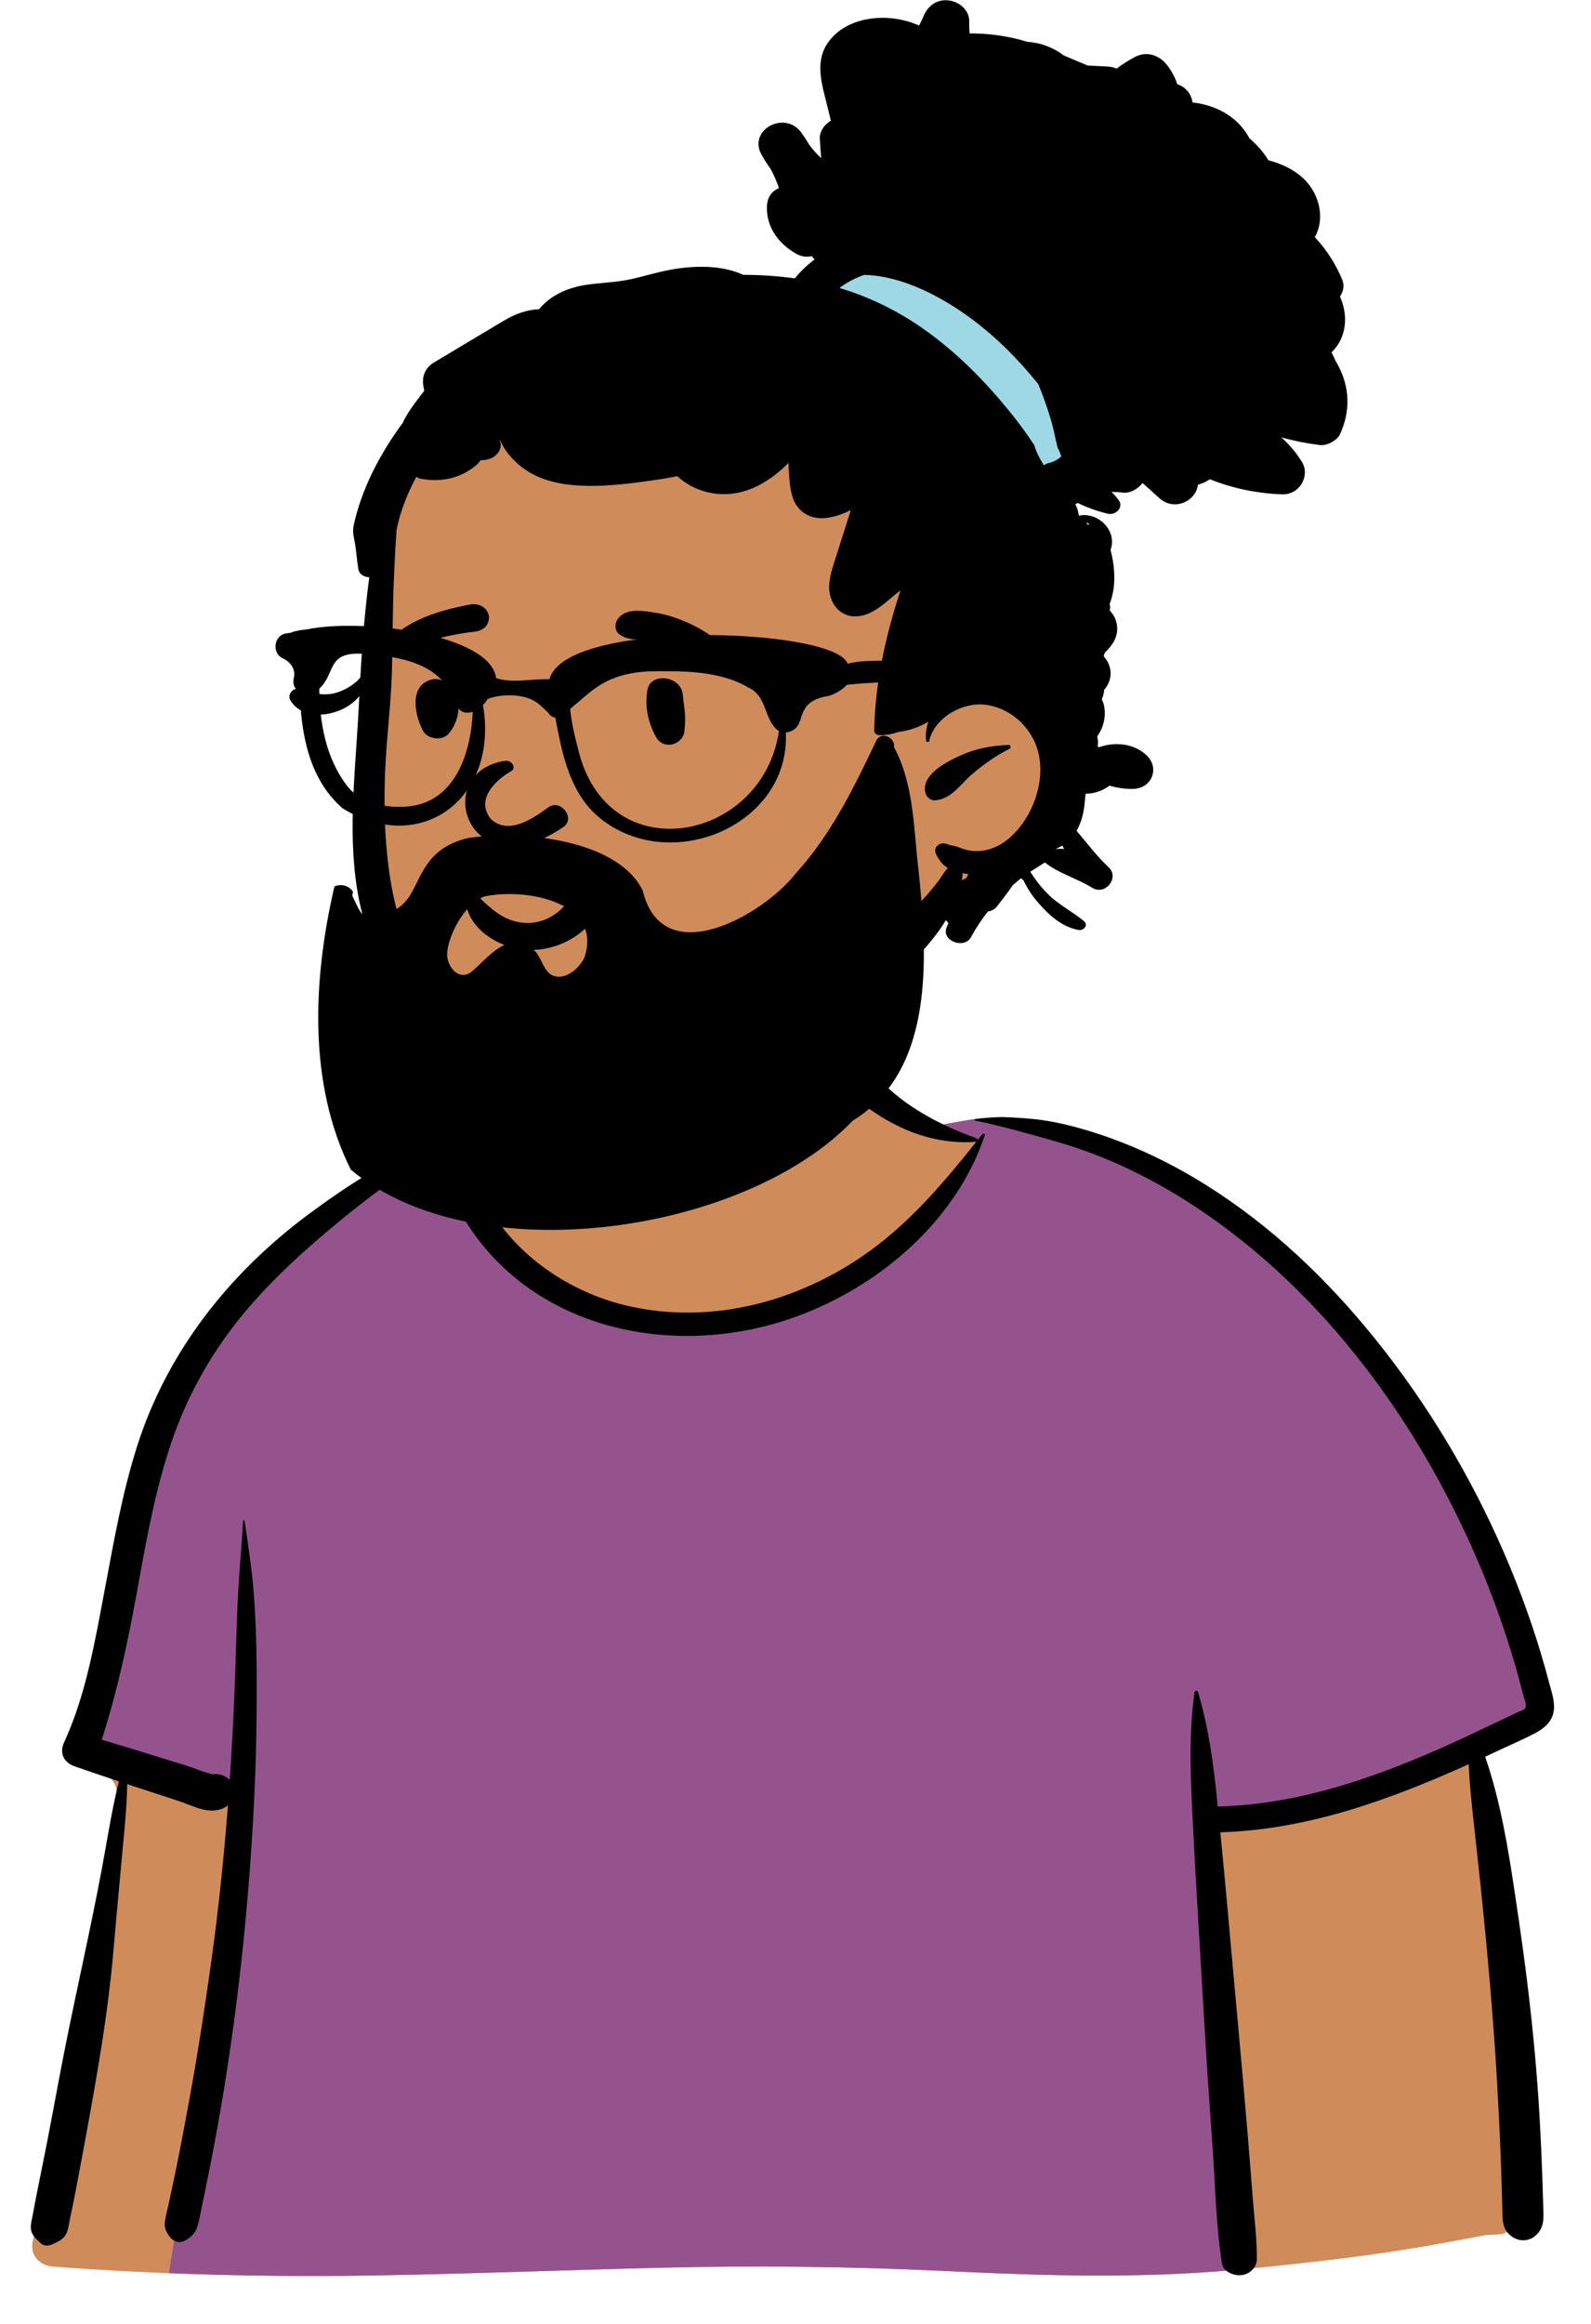 <svg width="200" height="292" viewBox="0 0 200 292" fill="none" xmlns="http://www.w3.org/2000/svg">
<path fill-rule="evenodd" clip-rule="evenodd" d="M10.689 251.233C11.675 246.077 12.578 240.907 13.399 235.725C13.789 233.266 14.169 230.803 14.511 228.337C14.75 226.609 15.115 224.634 13.846 223.354C12.06 221.553 10.438 220.011 10.22 217.431C10.014 215.003 10.9 212.357 11.454 210.001C12.616 205.059 14.062 200.179 15.661 195.344C17.285 190.433 19.065 185.568 20.871 180.712C22.56 176.171 24.183 171.59 26.382 167.234C30.556 158.968 37.617 152.846 46.344 148.758C48.514 147.742 52.941 144.112 55.208 143.3C57.293 142.553 57.285 144.734 59.337 143.913C60.977 143.256 62.504 142.38 63.423 140.913C64.42 139.32 66.92 137.092 67.301 135.238C68.107 131.307 67.234 127.962 70.261 125.004C72.95 122.377 76.562 120.578 80.301 119.612C88.525 117.486 99.493 118.972 104.454 126.052C106.824 129.433 107.652 133.519 110.85 136.279C113.643 138.688 113.018 140.335 116.634 141.577C116.839 141.647 122.391 140.544 122.596 140.614C126.553 139.83 130.334 142.026 133.964 143.3C139.375 145.199 144.528 147.671 149.368 150.609C159.128 156.534 167.487 164.227 174.379 172.932C181.328 181.709 186.719 191.547 190.558 201.83C191.49 204.327 192.328 206.855 193.066 209.408C193.48 210.836 193.922 212.318 193.418 213.78C193.007 214.977 192.091 215.868 191.015 216.586C189.557 217.559 186.633 218.192 186.69 220.149C186.733 221.637 187.278 223.204 187.544 224.674C187.861 226.426 188.121 228.188 188.381 229.947C189.564 237.954 190.485 246.006 190.893 254.081C191.294 262.032 191.627 270.146 191.031 278.094C190.992 278.619 190.823 279.1 190.551 279.506C190.805 279.596 190.825 280.035 190.508 280.097C190.287 280.141 190.066 280.184 189.844 280.228C189.384 280.55 188.81 280.748 188.15 280.767C187.702 280.78 187.255 280.799 186.808 280.82C182.089 281.734 177.37 282.597 172.59 283.251C166.778 284.046 160.95 284.693 155.104 285.22C143.09 286.302 131.171 285.943 119.142 285.36C107.131 284.778 95.127 284.642 83.104 284.931C71.071 285.221 59.041 285.706 47.005 285.905C33.558 286.126 20.131 285.786 6.723 284.796C4.884 284.66 3.747 283.305 4.109 281.613C6.282 271.479 8.744 261.411 10.689 251.233Z" fill="#D08B5B"/>
<path fill-rule="evenodd" clip-rule="evenodd" d="M133.964 143.3L133.702 143.206C130.152 141.922 126.458 139.849 122.597 140.614C122.46 140.567 119.948 141.042 118.227 141.343L119.86 142.922L122.743 143.436C112.798 158.641 101.037 166.244 87.458 166.244C73.879 166.244 63.576 158.641 56.547 143.436L55.588 143.19C55.47 143.215 55.344 143.252 55.209 143.3C52.941 144.112 48.515 147.741 46.344 148.758C37.617 152.846 30.556 158.968 26.383 167.234C24.257 171.445 22.669 175.866 21.04 180.257L20.872 180.712C19.066 185.568 17.285 190.433 15.661 195.344C14.133 199.968 12.743 204.635 11.608 209.356L11.455 210C10.901 212.357 10.015 215.003 10.22 217.431C10.298 218.35 10.554 219.137 10.932 219.852L30.601 226.408L21.231 285.617C29.814 285.958 38.406 286.046 47.005 285.905C59.042 285.706 71.071 285.221 83.105 284.931C94.764 284.65 106.404 284.77 118.051 285.308L121.008 285.449C132.405 285.976 143.712 286.246 155.104 285.22L155.88 285.149V285.149L155.88 276.488L151.879 228.262L172.159 224.725L192.066 215.768C192.668 215.21 193.15 214.56 193.419 213.78C193.885 212.426 193.54 211.055 193.159 209.725L193.067 209.408C192.328 206.855 191.491 204.327 190.559 201.83C186.72 191.547 181.328 181.709 174.38 172.932C167.488 164.227 159.129 156.534 149.368 150.609C144.528 147.671 139.376 145.199 133.964 143.3Z" fill="#95538E"/>
<path fill-rule="evenodd" clip-rule="evenodd" d="M126.348 140.365C125.105 140.314 123.837 140.501 122.596 140.614C122.488 140.624 122.447 140.778 122.569 140.802C124.789 141.231 126.985 141.819 129.166 142.416L130.099 142.672C132.558 143.346 134.945 144.041 137.325 144.94C142.07 146.731 146.575 149.149 150.722 151.927C166.691 162.623 178.249 178.817 185.542 195.584C187.523 200.137 189.201 204.804 190.56 209.549C190.891 210.703 191.202 211.862 191.497 213.025C191.583 213.366 191.961 214.239 191.754 214.588C191.571 214.896 190.86 215.087 190.529 215.247L189.414 215.783C187.239 216.821 183.616 218.529 183.252 218.695L182.686 218.953C173.416 223.163 163.512 226.733 153.082 226.98L153 226.155V226.155C152.535 221.593 151.925 217.006 150.593 212.584C150.521 212.347 150.195 212.427 150.165 212.638C149.423 217.873 149.66 223.149 149.919 228.408C150.377 237.722 150.986 247.032 151.527 256.343C151.798 261 152.148 265.655 152.464 270.31C152.781 274.975 152.884 279.751 153.607 284.378C153.768 285.409 155.071 285.969 156.059 285.861C157.151 285.74 157.991 284.849 157.996 283.827C158.01 281.132 157.644 278.405 157.441 275.717C157.248 273.163 157.041 270.61 156.829 268.057C156.053 258.741 155.161 249.435 154.336 240.122C154.043 236.819 153.728 233.519 153.402 230.22C164.452 229.89 174.775 226.098 184.623 221.668C184.765 224.666 185.11 227.659 185.443 230.645C186.373 238.977 187.194 247.307 187.807 255.665C188.118 259.886 188.343 264.113 188.54 268.34C188.636 270.418 188.715 272.496 188.775 274.575C188.796 275.267 188.814 275.96 188.83 276.653L188.864 278.241C188.891 279.247 189.002 280.178 189.915 280.911C190.843 281.654 192.096 281.694 193.015 280.911C194.244 279.862 194.027 278.433 193.99 277.024C193.96 275.836 193.923 274.649 193.881 273.461C193.796 271.086 193.688 268.711 193.556 266.337C193.095 258.039 192.174 249.773 190.969 241.541L190.499 238.364C189.622 232.456 188.658 226.414 186.696 220.724C187.46 220.372 188.221 220.017 188.98 219.661C190.327 219.03 191.718 218.437 193.027 217.74C194.065 217.187 194.961 216.429 195.25 215.31C195.572 214.063 195.079 212.699 194.752 211.483L194.723 211.376C194.402 210.151 194.056 208.931 193.692 207.717C192.212 202.793 190.383 197.965 188.243 193.254C183.957 183.824 178.424 174.865 171.667 166.765C165.584 159.474 158.398 152.861 149.976 147.902C145.859 145.478 141.471 143.487 136.83 142.079C134.662 141.421 132.302 140.849 130.031 140.614C128.806 140.487 127.579 140.414 126.348 140.365ZM104.316 125.422C102.838 123.952 99.902 125.473 100.612 127.419C102.28 131.999 104.938 136.177 109.086 139.186C112.985 142.015 117.634 143.853 122.641 143.461C122.679 143.457 122.713 143.448 122.742 143.435L122.311 143.978C118.923 148.223 115.35 152.409 111.043 155.879C102.267 162.948 90.318 166.762 78.78 164.049C69.703 161.915 61.705 155.265 59.353 146.79C59.69 146.93 60.091 146.978 60.531 146.889C62.413 146.51 64.276 144.677 65.489 143.362C66.802 141.94 67.828 140.404 68.579 138.668C69.955 135.491 70.396 131.401 68.518 128.323C68.286 127.944 67.751 128.156 67.706 128.527L67.634 129.105C67.272 131.989 66.821 134.779 65.353 137.408C64.635 138.695 63.774 139.951 62.726 141.028C62.165 141.605 61.557 142.156 60.9 142.639C60.261 143.11 59.486 143.45 58.913 143.991L58.808 144.095L58.805 144.076C58.66 142.934 57.796 142.431 56.95 142.463C56.132 142.493 55.17 142.827 54.798 142.987L54.763 143.002C49.053 145.541 43.795 148.851 38.846 152.523C28.612 160.116 20.945 170.043 17.229 181.733C15.406 187.47 14.36 193.382 13.255 199.266L12.575 202.871C11.544 208.303 10.393 213.842 8.066 218.895C7.464 220.203 7.928 221.428 9.404 221.942C11.247 222.584 13.097 223.206 14.949 223.82C14.04 227.436 13.485 231.177 12.803 234.81C11.354 242.534 9.579 250.209 8.057 257.922C7.279 261.866 6.576 265.823 5.799 269.768C5.425 271.667 5.034 273.564 4.654 275.463C4.449 276.487 4.264 277.514 4.068 278.539L4.034 278.709C3.922 279.25 3.782 279.809 3.942 280.35C4.125 280.968 4.646 281.404 5.11 281.846C5.492 282.211 6.044 282.213 6.513 282.014L6.667 281.948C7.503 281.586 8.158 281.224 8.455 280.35C8.642 279.797 8.71 279.174 8.833 278.604C9.068 277.511 9.291 276.416 9.502 275.319C9.924 273.123 10.335 270.926 10.738 268.727L11.113 266.668C12.402 259.572 13.625 252.432 14.244 245.261C14.518 242.079 14.809 238.901 15.103 235.721L15.323 233.337C15.602 230.318 15.942 227.224 15.991 224.165L17.098 224.529V224.529L22.505 226.3V226.3C23.845 226.738 25.551 227.638 26.994 227.474C27.7 227.394 28.238 227.188 28.654 226.814C28.156 233.322 27.482 239.819 26.584 246.283C25.767 252.165 24.861 258.038 23.791 263.885C23.262 266.781 22.717 269.673 22.126 272.558C21.83 274.001 21.525 275.441 21.211 276.88C21.054 277.599 20.867 278.317 20.745 279.041C20.605 279.87 20.852 280.38 21.352 281.062C21.762 281.622 22.583 281.91 23.249 281.523C24.131 281.011 24.591 280.567 24.85 279.633C25.086 278.786 25.229 277.9 25.412 277.042C25.748 275.457 26.074 273.87 26.388 272.28C27.045 268.957 27.65 265.626 28.191 262.284C30.097 250.513 31.306 238.642 31.917 226.753C32.219 220.887 32.312 215.016 32.258 209.144C32.231 206.134 32.125 203.115 31.895 200.113C31.662 197.074 31.178 194.096 30.746 191.086C30.731 190.98 30.569 190.974 30.562 191.086C30.358 194.46 30.037 197.831 29.88 201.214C29.73 204.443 29.664 207.676 29.544 210.906C29.388 215.151 29.171 219.399 28.883 223.644C28.362 223.116 27.576 222.811 26.791 222.93C25.652 222.709 24.427 222.156 23.341 221.82L19.25 220.553V220.553C17.099 219.888 14.948 219.227 12.79 218.586C14.72 212.571 16.041 206.467 17.17 200.274L17.674 197.488C18.67 192.006 19.745 186.521 21.55 181.212C23.447 175.63 26.287 170.441 30.054 165.741C33.767 161.11 38.285 157.032 42.936 153.217C46.918 149.952 51.178 147.004 55.24 143.828C55.197 144.038 55.188 144.27 55.225 144.525C56.089 150.38 59.386 155.833 63.981 159.888C73.212 168.036 86.876 169.727 98.691 165.906C110.12 162.21 120.224 153.457 123.794 142.626C123.855 142.441 123.587 142.367 123.48 142.504C123.281 142.755 123.082 143.006 122.883 143.258C122.897 143.158 122.841 143.049 122.708 143.002C118.542 141.512 114.452 139.398 111.33 136.409C109.808 134.952 108.48 133.301 107.432 131.521C106.929 130.668 106.478 129.785 106.118 128.872L106.027 128.636C105.591 127.493 105.226 126.327 104.316 125.422Z" fill="black"/>
<path fill-rule="evenodd" clip-rule="evenodd" d="M48.004 77.214C48.584 70.25 47.685 62.951 50.578 56.331C55.62 45.349 69.761 41.687 80.723 37.506C85.115 36.301 99.892 36.133 105.035 34.539C116.673 30.93 119.453 26.63 128.701 33.501C130.262 34.675 131.238 35.951 131.951 37.694L131.922 37.701C132.125 38.428 131.907 39.153 131.449 39.707C135.458 43.512 137.136 49.216 135.079 54.281C128.365 67.462 128.681 74.588 130.844 88.758C133.669 101.986 127.214 106.818 116.523 114.016C116.959 114.8 117.049 115.841 116.481 116.532C104.12 132.66 80.811 140.36 60.84 132.174C52.734 128.824 49.115 120.81 47.05 113.578C44.644 105.48 43.904 96.948 45.863 88.699C46.653 84.884 47.682 81.097 48.004 77.214Z" fill="#D08B5B"/>
<path fill-rule="evenodd" clip-rule="evenodd" d="M136.544 57.459L129.194 62.005L102.883 36.253L111.639 29.855C111.639 29.855 127.524 40.755 130.647 43.631C133.77 46.508 136.544 57.459 136.544 57.459Z" fill="#9FD8E5"/>
<path fill-rule="evenodd" clip-rule="evenodd" d="M119.31 0.061C117.81 -0.149 116.676 0.716 116.137 1.934L116.109 2C115.936 2.414 115.743 2.817 115.536 3.214C111.781 1.503 106.423 1.943 104.047 5.406C102.351 7.88 103.385 10.815 104.025 13.438L104.444 15.167C103.633 15.646 103.021 16.504 103.05 17.393L103.054 17.461L103.224 19.871C102.683 19.362 102.187 18.807 101.746 18.215C101.441 17.697 101.111 17.187 100.758 16.693C98.677 13.787 94.004 16.313 95.722 19.425C96.051 20.025 96.422 20.594 96.82 21.142C97.269 21.951 97.637 22.782 97.92 23.636C97.108 23.964 96.483 24.694 96.417 25.794C96.263 28.365 97.718 30.511 100.031 31.858C100.711 32.255 101.414 32.332 102.051 32.184C102.163 32.325 102.275 32.465 102.383 32.608C101.46 33.303 100.628 34.096 99.913 34.975C97.762 34.676 95.597 34.536 93.433 34.531C90.789 33.328 87.622 33.353 84.779 33.804C82.949 34.094 81.193 34.658 79.392 35.063C77.494 35.489 75.567 35.505 73.646 35.795C71.226 36.16 69.103 37.197 67.769 38.853C66.302 38.894 64.76 39.451 63.482 40.207C60.505 41.97 57.546 43.757 54.577 45.53C53.437 46.211 53.011 47.298 53.221 48.511L53.235 48.588L53.335 49.091L53.1 49.401C52.191 50.592 51.202 51.84 50.614 53.155C49.526 54.611 48.543 56.138 47.672 57.712C46.498 59.828 45.53 62.07 44.873 64.372C44.71 64.954 44.547 65.54 44.439 66.134C44.285 66.972 44.522 67.622 44.651 68.426C44.812 69.445 44.871 70.478 45.042 71.5C45.156 72.177 45.776 72.51 46.425 72.528C46.181 74.252 46.005 75.987 45.837 77.709C45.6 80.169 45.44 82.635 45.3 85.102C44.583 86.069 43.117 86.835 42.058 87.1C40.592 87.465 39.054 87.068 37.669 86.604C36.798 86.311 36.083 87.329 36.507 88.008C37.842 90.142 40.696 90.133 42.858 89.188C43.773 88.79 44.576 88.212 45.171 87.46C45.135 88.176 45.095 88.891 45.056 89.609L45.02 90.26C44.581 97.855 43.632 105.712 45.169 113.232C47.831 126.259 59.442 136.178 73.627 136.948C81.07 137.352 87.269 135.311 90.351 134.173C93.433 133.034 92.235 130.712 90.096 131.376C86.409 132.519 79.638 134.223 73.578 133.487C59.295 131.754 47.184 125.126 48.428 96.582C48.605 92.534 49.148 88.484 49.265 84.436C49.377 80.479 49.336 76.519 49.524 72.565L49.586 71.215C49.66 69.638 49.738 68.055 49.865 66.476C50.019 65.864 50.146 65.244 50.334 64.644C50.844 63.01 51.51 61.422 52.337 59.907C52.52 60.036 52.725 60.129 52.947 60.165C54.633 60.446 56.214 60.367 57.792 59.715C58.529 59.413 59.178 59.012 59.783 58.516C60.071 58.283 60.264 58.056 60.415 57.821C61.179 57.832 61.943 57.619 62.421 57.11C62.966 56.529 63.057 55.929 62.843 55.373L62.821 55.318L62.874 55.3C63.519 56.847 64.802 58.208 66.21 59.128C68.435 60.587 71.219 61.008 73.888 61.047C76.835 61.087 79.944 60.666 82.852 60.236C83.62 60.122 84.384 59.993 85.133 59.819C85.162 59.846 85.192 59.878 85.223 59.905C87.719 62.122 91.23 62.693 94.397 61.427C96.227 60.695 97.762 59.517 99.118 58.167C99.138 58.874 99.177 59.581 99.243 60.281L99.27 60.559C99.405 61.862 99.665 63.245 100.726 64.186C102.441 65.71 104.93 65.099 106.909 64.107C106.906 64.154 106.906 64.204 106.906 64.254C106.372 65.939 105.835 67.627 105.298 69.314L105.183 69.674C104.792 70.872 104.364 72.072 104.247 73.326C104.022 75.722 105.74 78.089 108.609 77.285C110.114 76.865 111.32 75.69 112.477 74.749L113.206 74.164C111.32 79.888 110.012 85.816 109.89 91.789C109.883 92.112 110.183 92.357 110.515 92.368C111.29 92.398 112.125 92.255 112.906 91.968C112.95 91.965 112.993 91.963 113.04 91.956C114.372 91.777 115.609 91.331 116.7 90.672C116.448 91.413 116.336 92.208 116.402 93.039C116.419 93.24 116.758 93.311 116.807 93.089C117.436 90.214 121.06 88.042 124.183 88.593C127.535 89.184 130.004 91.861 130.609 94.908C131.258 98.181 130.016 101.966 127.715 104.491C126.656 105.656 125.263 106.627 123.609 106.872C122.853 106.983 122.067 106.944 121.333 106.745C121.02 106.659 120.728 106.539 120.43 106.426C119.996 106.263 119.488 106.238 119.078 106.066C118.149 105.678 117.214 106.473 117.685 107.359C118.095 108.131 118.464 108.652 119.144 109.051C118.593 109.676 118.093 110.546 117.907 110.779C116.961 111.966 115.999 113.087 114.921 114.172C113.823 115.273 112.625 116.279 111.359 117.21L110.827 117.6C109.607 118.498 108.545 119.331 107.684 120.619C107.006 121.636 107.884 123.015 109.156 123C113.133 122.947 116.024 119.704 118.083 116.87C118.376 116.465 118.651 116.037 118.908 115.597C119 115.735 119.103 115.864 119.217 115.982L118.991 116.549C118.317 118.216 121.218 119.305 122.06 117.749C122.672 116.621 123.382 115.547 124.173 114.533C124.639 114.471 125.095 114.209 125.349 113.869C125.99 113.006 126.71 112.134 127.318 111.214C127.654 110.917 128.001 110.632 128.355 110.353C128.457 110.437 128.562 110.521 128.662 110.609C129.106 111.549 129.655 112.408 130.336 113.217L130.482 113.389C131.786 114.915 133.484 116.477 135.586 116.85C136.228 116.963 136.845 116.222 136.277 115.749C134.806 114.521 133.066 113.685 131.709 112.315C131.041 111.64 130.427 110.896 129.9 110.117L129.779 109.937C129.692 109.803 129.601 109.669 129.509 109.533C130.121 109.146 130.733 108.757 131.346 108.367C133.032 109.704 135.227 110.316 137.092 111.423L137.277 111.536C138.963 112.582 140.739 110.267 139.388 108.997C137.898 107.601 136.654 105.937 135.334 104.386C135.954 103.324 136.248 102.069 136.358 100.801C136.402 100.442 136.436 100.083 136.469 99.723C137.416 99.737 138.368 99.436 139.173 98.917L139.478 98.715C140.456 99.005 141.483 99.146 142.467 99.121C144.78 99.057 145.726 96.604 144.279 95.053C142.803 93.467 140.219 93.121 138.172 93.891C138.107 93.859 138.038 93.825 137.972 93.791C138.07 93.374 138.048 92.996 137.937 92.664L137.969 92.462C138.42 91.82 138.716 91.088 138.828 90.315C138.917 89.702 138.899 89.095 138.746 88.49C138.695 88.288 138.589 88.08 138.509 87.87C138.675 87.48 138.773 87.076 138.803 86.671C138.85 86.62 138.896 86.567 138.94 86.51C139.956 85.186 139.751 83.591 138.784 82.519C138.78 82.451 138.773 82.383 138.763 82.315C138.819 82.197 138.871 82.077 138.919 81.957C139.863 81.072 140.556 80.008 140.427 78.689C140.351 77.913 140.008 77.214 139.488 76.692C139.58 76.439 139.589 76.145 139.477 75.901C140.307 73.852 140.202 71.384 139.605 69.092C139.736 68.743 139.805 68.365 139.79 67.964C139.722 66.263 138.136 64.7 136.257 64.721C136.031 64.722 135.819 64.75 135.616 64.79L135.613 64.749C135.541 64.239 135.39 63.767 135.169 63.343C135.278 63.307 135.378 63.255 135.466 63.185C136.67 63.781 137.944 64.237 139.279 64.548C140.261 64.776 141.267 63.74 140.657 62.884C140.374 62.487 140.061 62.13 139.724 61.805C140.203 61.807 140.689 61.837 141.181 61.896C142.064 62.002 143.05 61.443 143.623 60.686C144.335 61.33 145.05 61.971 145.765 62.612C147.576 64.24 150.311 63.042 150.596 60.895C151.135 60.761 151.638 60.535 152.08 60.211C154.934 61.361 158.006 61.993 161.146 62.113C163.4 62.199 164.718 59.762 163.664 58.041C162.956 56.886 162.078 55.848 161.065 54.947C162.637 55.393 164.259 55.714 165.916 55.92C166.811 56.032 168.077 55.343 168.436 54.58C169.807 51.644 169.69 48.584 168.112 45.727C168.051 45.614 167.982 45.505 167.916 45.397C167.753 45.019 167.575 44.645 167.382 44.278C169.324 42.398 169.493 39.603 168.446 37.263C168.866 36.631 169.027 35.87 168.741 35.181C167.929 33.199 166.758 31.369 165.279 29.797C165.42 29.543 165.545 29.274 165.65 28.984C166.482 26.639 165.518 23.81 163.574 22.177C162.351 21.149 160.946 20.533 159.445 20.139C158.813 19.101 158.001 18.166 157.054 17.377C157.018 17.303 156.981 17.228 156.94 17.153C155.466 14.575 152.782 13.194 149.906 12.874C149.793 11.866 149.061 10.904 147.998 10.591C147.705 9.719 147.268 8.885 146.668 8.129C145.724 6.937 144.155 6.376 142.676 7.157C141.866 7.585 141.091 8.077 140.363 8.62C140.037 8.478 139.667 8.386 139.249 8.357L139.144 8.351L136.738 8.238C135.73 7.823 134.725 7.388 133.717 6.965C133.112 6.5 132.436 6.113 131.7 5.825C130.865 5.501 130.011 5.318 129.155 5.257C128.46 5.046 127.759 4.86 127.047 4.715C125.373 4.376 123.621 4.185 121.884 4.201C121.849 3.784 121.831 3.361 121.834 2.934L121.838 2.72C121.877 1.349 120.698 0.255 119.31 0.061ZM120.997 109.703C121.236 109.751 121.478 109.789 121.719 109.817C121.646 109.984 121.573 110.152 121.502 110.319C121.307 110.421 121.109 110.519 120.912 110.609C120.97 110.301 121.004 109.991 120.997 109.703ZM133.532 106.245L133.694 106.522C133.72 106.568 133.746 106.613 133.771 106.657C133.427 106.632 133.081 106.639 132.739 106.675L132.74 106.641C132.784 106.627 132.828 106.615 132.87 106.596C133.106 106.49 133.325 106.373 133.532 106.245ZM126.757 93.593C124.599 93.71 122.77 94.017 120.807 94.894L120.638 94.971C118.904 95.77 116.034 97.247 116.276 99.365C116.344 99.968 116.815 100.602 117.557 100.554C119.589 100.425 120.751 98.522 122.127 97.335C123.515 96.139 125.22 94.909 126.901 94.087C127.139 93.972 127.045 93.605 126.787 93.593L126.757 93.593ZM136.545 65.69C137.063 65.706 136.89 66.173 136.624 65.783C136.602 65.751 136.575 65.72 136.545 65.69ZM108.625 34.539C113.524 34.658 118.454 37.344 122.124 40.058C125.316 42.419 128.073 45.228 130.514 48.255C131.142 49.763 131.681 51.302 132.137 52.853C132.437 53.877 132.625 54.912 132.876 55.944L132.954 56.261C133.151 56.604 133.298 56.972 133.405 57.353C132.96 57.767 132.383 58.064 131.748 58.204C131.543 58.249 131.373 58.348 131.239 58.478C130.727 57.685 130.28 56.849 130.02 55.962L130.011 55.921C129.028 54.427 127.96 52.978 126.815 51.58C123.658 47.718 120.181 44.198 116.002 41.269C112.833 39.049 109.29 37.309 105.523 36.179C106.445 35.489 107.492 34.942 108.625 34.539Z" fill="black"/>
<path fill-rule="evenodd" clip-rule="evenodd" d="M70.272 118.706C71.915 118.085 73.382 117.049 74.454 115.725C74.827 115.265 74.923 114.779 74.845 114.335C74.757 113.835 74.438 113.382 74.003 113.078C73.566 112.773 73.02 112.623 72.492 112.7C72.034 112.766 71.577 112.999 71.216 113.482L71.14 113.578C70.502 114.377 69.672 115.032 68.725 115.455C67.813 115.862 66.793 116.052 65.737 115.942C63.727 115.731 62.341 114.724 60.868 113.356C60.685 113.183 60.502 113.005 60.319 112.824C60.203 112.66 60.042 112.554 59.863 112.499C59.665 112.438 59.441 112.441 59.235 112.508C59.037 112.572 58.86 112.693 58.741 112.855C58.628 113.008 58.564 113.198 58.585 113.416C58.72 114.834 59.52 116.099 60.656 117.093C61.918 118.196 63.592 118.96 65.167 119.228C66.902 119.522 68.671 119.311 70.272 118.706V118.706ZM64.348 96.835C62.502 97.874 59.688 100.299 61.675 102.876C64.012 105.149 67.379 102.543 69.037 101.365C70.575 100.451 72.303 102.8 70.876 103.867C58.89 112.088 54.026 97.107 63.414 95.612C64.448 95.448 64.832 96.513 64.348 96.835ZM85.827 87.271C85.623 84.925 81.767 84.392 81.383 86.713C81.04 88.793 81.444 90.703 82.455 92.575C83.421 94.364 85.849 93.529 86.033 91.901C86.279 89.718 85.954 88.73 85.827 87.271ZM56.471 86.232C55.934 85.58 55.157 85.134 54.227 85.386C51.322 86.173 52.178 89.995 53.199 91.855C53.753 92.865 55.546 93.121 56.356 92.232C57.676 90.781 58.308 87.884 56.63 86.456C56.584 86.382 56.534 86.307 56.471 86.232ZM82.496 77.006L82.037 76.932C80.617 76.704 78.852 76.486 77.847 77.543C77.314 78.104 77.131 79.147 77.847 79.684C79.107 80.628 80.499 80.262 82.009 80.342C83.253 80.408 84.448 80.599 85.647 80.916C88.276 81.612 90.418 82.883 92.663 84.278C92.957 84.461 93.258 84.112 93.118 83.857C91.822 81.505 89.31 79.573 86.794 78.396C85.451 77.767 83.982 77.246 82.496 77.006ZM59.121 75.953L58.769 76.019C54.946 76.76 49.979 78.239 48.168 81.718C48.099 82.21 48.172 82.315 48.231 82.384L48.251 82.407C48.3 82.466 48.339 82.547 48.569 82.614C48.633 82.6 48.697 82.585 48.763 82.569C49.593 82.367 50.249 82.09 50.885 81.802L51.574 81.487C52.374 81.124 53.181 80.774 54.035 80.516C55.86 79.964 57.736 79.576 59.642 79.369C60.055 79.324 60.453 79.195 60.767 78.973C61.065 78.763 61.292 78.472 61.396 78.085C61.53 77.585 61.492 77.206 61.202 76.755C60.984 76.416 60.672 76.181 60.314 76.046C59.949 75.909 59.534 75.876 59.121 75.953Z" fill="black"/>
<path fill-rule="evenodd" clip-rule="evenodd" d="M59.17 122.189C61.447 120.31 63.999 116.531 67.27 119.521C68.079 120.365 68.407 122.259 69.644 122.631C71.287 123.124 72.916 121.514 73.476 120.277C75.767 113.405 66.296 111.521 60.901 112.631C58.265 113.634 56.324 117.67 56.207 119.777C56.131 121.192 57.424 123.274 59.17 122.189M41.991 111.597C42.014 111.506 42.045 111.423 42.082 111.348C43.089 110.996 43.886 111.355 44.379 112.027C44.362 112.194 44.309 112.363 44.275 112.529C44.654 113.27 44.997 114.188 45.512 114.829C45.614 114.836 45.719 114.826 45.821 114.799C54.357 115.625 50.189 107.351 58.847 105.295C65.54 104.273 77.636 105.444 80.793 111.898C83.283 122.206 95.944 115.023 100.101 109.662C104.537 104.784 107.405 98.822 110.17 93.037C110.754 91.812 112.578 92.688 112.38 93.862C114.936 98.613 114.851 104.319 115.484 109.522C116.56 119.905 117.61 134.464 107.197 140.804C93.63 155.01 59.753 160.023 44.106 146.97C38.689 136.181 39.357 123.019 41.991 111.597" fill="black"/>
<path fill-rule="evenodd" clip-rule="evenodd" d="M43.732 98.861C45.379 100.91 48.43 101.563 51.245 101.337C57.316 100.796 59.227 94.408 59.426 89.443C55.355 90.504 59.77 82.99 45.854 82.163C40.948 81.785 42.301 84.53 40.133 86.535C40.178 90.744 40.934 95.318 43.732 98.861M72.649 94.023C76.233 109.574 95.861 105.875 97.923 91.857C96.019 90.612 96.521 87.538 94.155 86.424C90.407 84.205 85.721 84.3 81.464 84.352C76.022 84.699 74.472 86.787 71.677 89.065C71.811 90.587 72.199 92.39 72.649 94.023M35.957 79.588C36.158 79.556 36.359 79.527 36.561 79.5C36.718 79.417 36.903 79.353 37.117 79.315C37.608 79.2 38.094 79.122 38.581 79.08C45.557 77.626 61.695 79.691 62.361 85.206C64.583 85.893 66.505 85.278 69.08 85.339C71.04 77.75 104.923 78.821 106.553 83.397C106.559 83.395 106.565 83.394 106.571 83.392C108.137 82.943 110.445 83.051 112.238 82.98C116.064 82.906 119.895 83.222 123.639 83.969C130.65 85.001 140.219 86.21 135.343 94.321C135.342 94.322 135.341 94.324 135.34 94.325L135.339 94.325C134.499 95.123 133.073 94.48 133.019 93.4C134.659 89.557 130.956 89.096 128.107 87.992C121.018 85.632 113.801 85.305 106.47 86.035C105.918 86.636 105.081 87.161 104.197 87.436C99.295 88.189 101.878 91.558 98.78 92.048C99.349 103.791 83.96 110.201 75.043 102.481C71.483 99.257 70.634 94.48 69.809 90.174C69.373 90.083 69.095 89.862 68.933 89.57C67.883 88.599 67.224 87.702 65.148 87.436C63.073 87.169 61.475 87.704 61.259 87.868C61.204 87.969 61.146 88.071 61.078 88.173C60.983 88.325 60.854 88.447 60.707 88.542C62.757 100.235 52.958 107.63 43.066 101.566C38.768 97.82 37.859 92.085 37.68 86.966C37.097 86.641 36.728 86.009 36.93 85.216C37.208 84.121 36.556 83.174 35.518 82.699C34.169 82.081 34.408 79.825 35.957 79.588" fill="black"/>
</svg>
